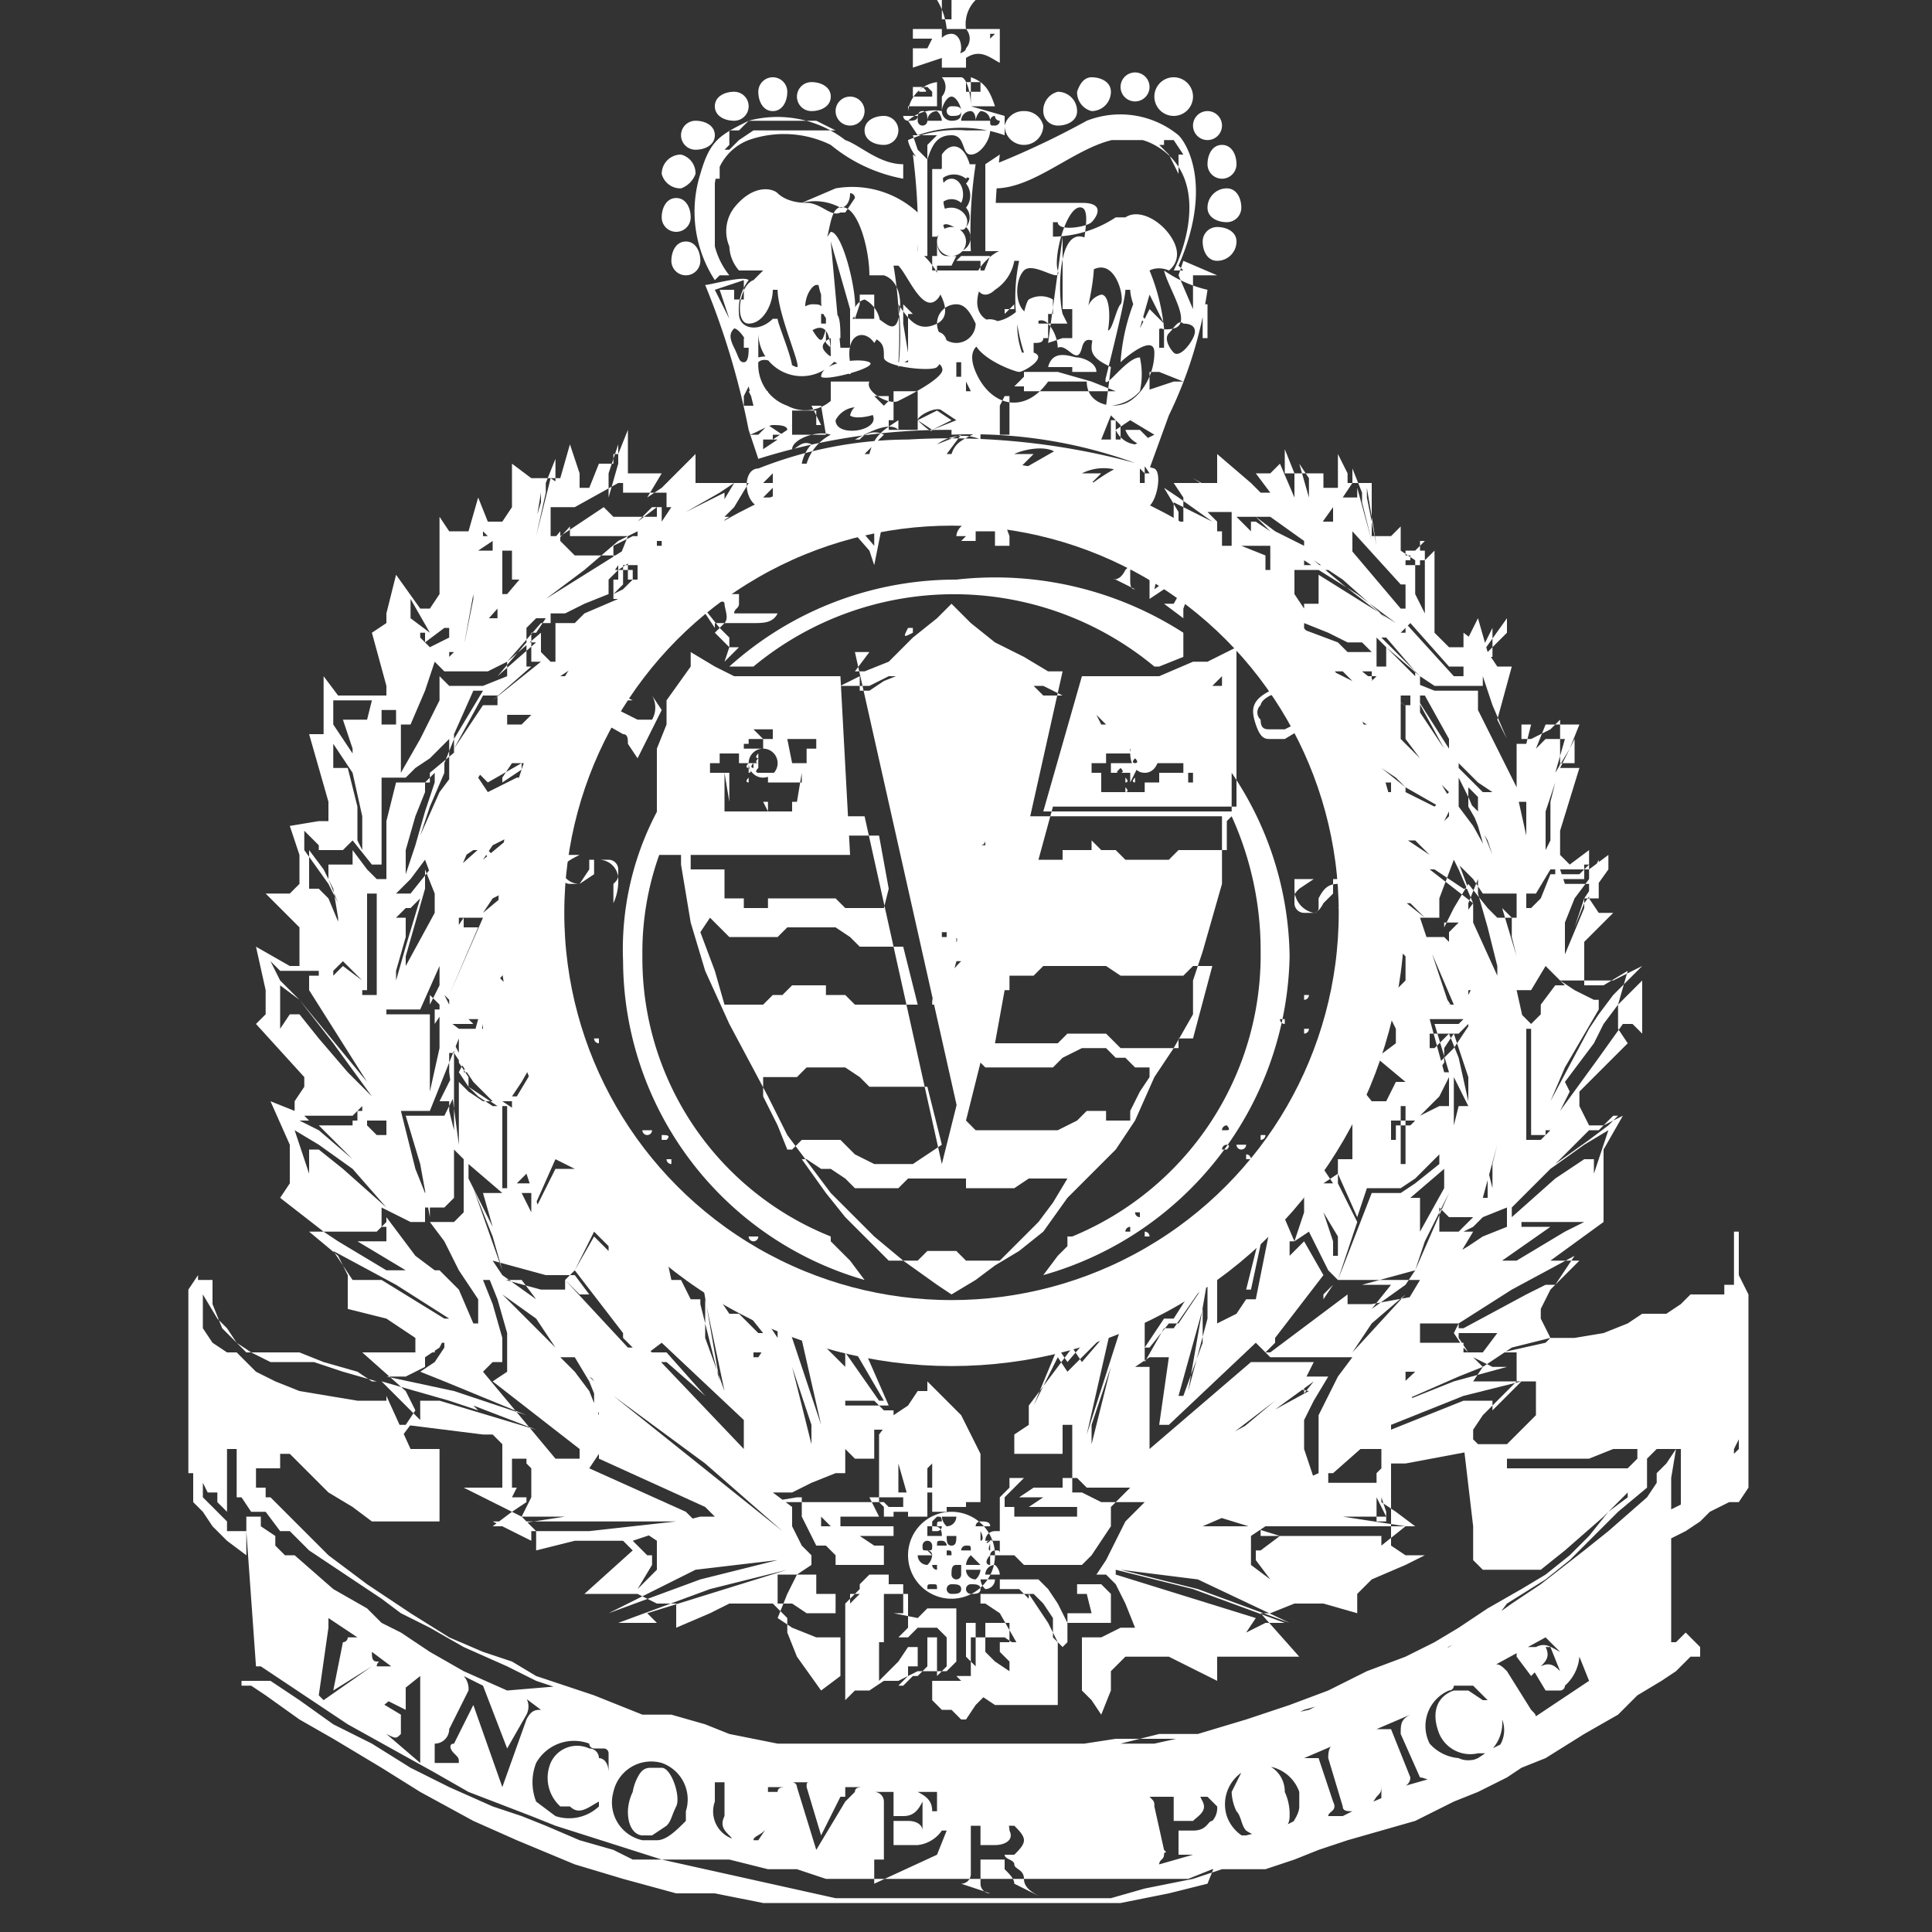 <svg id="Layer_1" data-name="Layer 1" xmlns="http://www.w3.org/2000/svg" width="40" height="40" viewBox="0 0 40 40"><rect x="0" y="0" width="40" height="40" fill="#333333" stroke="none"/><title>vpd-crest</title><path d="M8,35.2l.4.2v-.6l-.5.4H8m-.7.3h.4l1-.8h0v1.4h0v.4h0L8,35.9H8c.2.1.2.1.3,0h0v-.4l-.5-.3H7.7c0,.1,0,.2.1.2h0l-.5-.2h0m1.7.9H9a.3.3,0,0,0,.3-.3h0l.4-.8h0a.4.4,0,0,0-.1-.3h0l.4.2h0l.5,1.3.4-.7h0c.1-.2,0-.4-.1-.4h0l.4.3h0c-.1,0-.2,0-.3.2h0L10.4,37h0l-.6-1.7-.4.8h0c-.1,0-.1.1,0,.2s.1.1.1.2H9m3.4.9h0a.9.9,0,0,1-.9.2l-.4-.3a1.1,1.1,0,0,1,0-.8.9.9,0,0,1,1.1-.4.1.1,0,0,0,.1.1h.2a.1.1,0,0,1,.1.1h0v.4h0c0-.2-.1-.3-.2-.3a.2.2,0,0,0-.2-.2.6.6,0,0,0-.8.3.8.8,0,0,0,.2.9h.2c.2.2.4,0,.6-.1h0m.9.7h.2l.3-.2c.1-.1.1-.2.2-.4s-.1-.8-.3-.8h-.2c-.1,0-.2,0-.3.2a1,1,0,0,0-.1.3,1,1,0,0,0-.1.4c0,.4.2.5.3.5h0m0,.1a.8.8,0,0,1-.6-1,.8.8,0,0,1,1-.6.8.8,0,0,1,.5,1v.2c-.2.2-.4.4-.6.4h-.2m1.2-1.2H15v.7h0c-.1.2,0,.3.1.4s.1.2.3.2.2,0,.2-.1.2-.1.3-.3h0v-.6h0v-.2h.4c-.1,0-.2,0-.2.1h-.2v.7h0l-.2.3h-.4a.6.6,0,0,1-.5-.8h0v-.6h0c-.1-.2-.2-.2-.3-.3h0m2.4,1.9-.4-1.3h0a.1.1,0,0,0-.1-.1h.4c-.1,0-.1,0-.1.1h0l.3,1,.4-.8h.1v-.2h.4c-.1,0-.2,0-.2.1l-.2.2h0l-.6,1h0m1.2.2h.2v-.2h0v-1h0a.2.2,0,0,0-.2-.2h1.3v.4h-.1c0-.2-.1-.3-.3-.4h-.5v.5h.2c.2,0,.3-.1.4-.3h0v.6h0c0-.1-.1-.2-.3-.2h-.3v.5h.5a.7.7,0,0,0,.5-.3h.1l-.2.5L18.1,39h0m2.2-.8h.3c.2,0,.4-.1.3-.3a.4.4,0,0,0-.4-.4c-.2,0-.2.2-.2.3h0v.4h0m-.4.8h0a.2.2,0,0,0,.2-.2h0v-1H21c.1.1.2.2.2.3s-.1.2-.2.3h-.2c0,.1.2.1.2.2s.2.1.2.3.2.3.4.4h0L21,39c0-.1-.1-.2-.2-.3h0v-.2h-.5v.5h0a.2.2,0,0,0,.2.2h0l-.6-.2h0m4.5-1.3h.3c.1-.1.3-.2.2-.4s-.1-.2-.1-.3h-.3c-.1,0-.2,0-.2.1v.2h0v.4h0m-.3.9h0c0-.1.1-.1.1-.2s.1,0,0-.1h0l-.2-.9h0c0-.1,0-.1-.1-.2H25l.2.2a.4.4,0,0,1-.1.3c-.1,0-.1.2-.4.2h-.3v.5h.3l-.7.2h0m2.4-.7h.2c0-.1.1-.1.1-.3a1.1,1.1,0,0,0-.1-.5.6.6,0,0,0-.7-.6c-.1,0-.1.1-.2.2l-.2.4a1,1,0,0,0,.1.4c.1.1.1.3.2.4a.7.7,0,0,0,.6.1h0m0,.1a.8.8,0,0,1-1-.5.8.8,0,0,1,.5-1,.8.8,0,0,1,1,.5v.3c0,.2-.2.4-.3.6h-.2m1.1-.4h0c0-.1.2-.1.1-.3h0l-.3-.9h-.3l.7-.3h0c-.2,0-.2.2-.2.3h0l.3,1h0c0,.1.1.1.2.1h.3l.2-.3c.1-.1.1-.1.1-.3h0v.5l-1.1.3h0M29,37h0a.2.2,0,0,0,.2-.2h0l-.4-1h-.3l.7-.3h0c-.2.1-.2.2-.2.4h0l.4.9h0c.1,0,.2.1.3,0h0L29,37h0m2.1-1.4h0a.6.6,0,0,1-.4.8c-.1,0-.3.1-.5,0a.9.9,0,0,1-.6-.3A.8.8,0,0,1,30,35a.1.1,0,0,0,.1-.1h.4l.3.3h-.1l-.3-.2h-.3c-.3.1-.5.4-.3.9a.7.7,0,0,0,.8.4h.2a.8.8,0,0,0,.3-.7h0m.6.2h0c.1-.1.1-.1.1-.2s0-.1-.1-.2h0l-.5-.8h0c-.1-.1-.2-.2-.3-.1h0l1.1-.6.3.3h0c-.2-.1-.3-.2-.5-.1h-.4v.2h0l.3.4.2-.2h0c.1-.1.2-.2.1-.4h.1l.2.5h0c-.1-.1-.2-.2-.4-.1h-.2l.3.5h.3a.1.1,0,0,0,.1-.1.9.9,0,0,0,.3-.6h0l.2.5-1.2.8h0M18.4,29.1l-.7-1.6-.3.3-.5-.7-.8-.3v.9l-.4-.6h-.2l-1-1.4v1.2h-.2l-.2-.4h-.2l-.3-1.4-.2-.5-.3.7-.2-.4v-.7l-.2-.6-.5.6h0v-.4h-.3V22l-.4.7h-.2l-.3-.5-.3.5h-.1l.2-.3.4-.7h-.1v-.7l.2-.5h-.7l-.3-.3-.6.8h0l.7-.8.8-.8h-.3l.2-.2v-1h-.3v-.3l.3-.2.2-.6v-.5h-.2v-.3l.6-.6h-.3v-.4h-.2l.3-.2h.4V14l.5-.5H13l.5-.6.2-.2.5-.5.4-.2v-.4h-.2l.8-.5-.2-.2h0v-.2l.2-.2.3-.5H14.4V9.4l-.7.7-.3.2h0l.3-.5H13V8.9l-.2.5h-.1v.2h-.3l-.2.5h-.2V9.8l-.2-.6-.2.7H11l-.4-.3v.9l-.2.3h-.3l-.2-.5-.2.7H9.3l-.2-.3v1.6l-.2.3H8.7l-.5-.7-.2.8v.2l-.3.2.3,1.1v.2H7l-.3-.4v1.2H6.4l.4,1.4v.4H6.6L6,17.1l.2.6v.6l-.2.2H5.5l.7.7V20H6l-.7-.4.2.9v.5l-.2.2,1,1.1v.2l-.2.3v.2l-.5-.2.4.9v.8l-.2.3.9.7H6.4L7,26l.2.4v.7l.8.2.6.4V28H7.5l.9.8.2.4h0l-.2.3,1.6.2h.2l.2.2v.9H9.6l.6.3.6.3.3.3v.4l.8-.2h1l.2.2-1,.9h1.1l.4.2H14v.5l.7-.3.4-.2h.9l.3.3v.3l.2.5L17,35l.4-.3v-.8h-.5l-.5-.2-.3-.2.2-.5.2-.4.3-.2v-.2l-.2-.2-.2-.4v-.4l-.4-.3h.4l.4-.2.5-.2h.2V29.1h1M21.9,7.2a.8.8,0,0,0-.2-.5c-.2-.2-.4.1-.5.2s0-.6.1-.7a.5.5,0,0,1,.5,0v.3H22c-.1-.4-.1-1.7.4-1.6s.1,1.5.1,1.6h0a.4.4,0,0,1,.3-.4c.2,0,.2.6.1.9s-.4-.2-.5.2-.3-.1-.5,0h0m-4.7.2c0-.2,0-.7-.3-.6s-.2.5-.3.2a.4.4,0,0,1,.2-.7c.2,0,.2,0,.3.2a.3.3,0,0,1,.1.2h0c-.2-.2-.2-.3-.2-.6a1.4,1.4,0,0,1,.2-1.3c.3,0,.7,1.9.4,1.8h.1a.3.3,0,0,1,.2-.4.6.6,0,0,1,.2.9c-.2-.3-.6-.2-.5.4s-.2-.1-.4,0h0m4.7,1.5h.3a.2.2,0,0,0-.1-.4.4.4,0,0,0-.5.1h0a.3.3,0,0,0,.3.3h0m-4.6-.3c0,.4,1.1.2.7-.2a.5.5,0,0,0-.7.2h0m7.2-3.1h-.2c.3-.6.7-2-.4-2.6s-2.2.9-3.3.9h0V3.4h0a17.2,17.2,0,0,0,1.9-.9,1.9,1.9,0,0,1,1.9.3c.2.2.7,1.1,0,2.7h0m-9.6.3a2.6,2.6,0,0,1-.3-2.2c.2-.7.4-.8,1-1.1a2.3,2.3,0,0,1,2,.4c.3.1.7.5,1.2.5v.3A3.3,3.3,0,0,1,17.2,3a2.2,2.2,0,0,0-1.7-.1,1.1,1.1,0,0,0-.7.9V5.1a1.6,1.6,0,0,0,.3.6h-.2M19,5.3a13.1,13.1,0,0,0-.1-2.1l.3.2V5.3H19m.9-.1a.3.3,0,0,0,.1-.5.3.3,0,0,0,0-.4.4.4,0,0,0,0-.5c.1-.1.1-.2,0-.4h.2a9.2,9.2,0,0,0-.1,1.8h-.2m-.6-.3V3.5h.2V3.2c.2-.3.5-.2.6.3s-.4-.2-.5,0a.3.3,0,0,0,0,.4.5.5,0,0,0,0,.5.3.3,0,0,0,0,.4c-.1-.1-.1,0-.2.1h0m0,.4V5c0,.2.1.3.2.3h-.2m1-.1V3.4l.3-.2a14.8,14.8,0,0,0-.1,2h-.2m-.9-3.8V1.2l-.6.2h0V.6h.6v.4c.2.2.5.1.5,0a.3.3,0,0,0,0-.4h.7v.7h0c-.2-.1-.4-.3-.7-.1v.2h-.5m.1-.8a1.4,1.4,0,0,0-.2-.6h.8a.7.7,0,0,0-.2.6h-.4m2.6,7h-.5c.1-.4.5-.2.6-.2s.4.1.4.3h-.5m-5.2.1c0-.3.8-.4,1-.3s-.9.4-1,.3h0m5,1.1h-.2V8.5h.5c.1.1,0,.2-.2.2h0m-4.5-.1c.1-.4.6-.2.6-.1s-.5.2-.6.1h0M15.7,7.4c.4-.1.7.2.8.2s-.4-1.1-.4-1.6H16c0,.3-.2.7-.5.7s-.2-.8.1-.9l.2-.2h-.5a.8.8,0,0,1-.2-.5.8.8,0,0,1,.1-.8c.4-.5.8-.4.9-.3s.3.2.6.2.5.3.7.2h.1l.2-.3a.1.1,0,0,0-.1-.1c0,.2-.1.3-.2.3a1.1,1.1,0,0,0-.8-.1h0l.7-.3h0a2,2,0,0,1,1.7.5c.1,0,0,.5,0,.8h0c.2.1.7.7.4,1s-.6-.5-.8-.7h-.1a8.7,8.7,0,0,1,.1,2h.2a.7.7,0,0,1,.4-.6h0c.2-.1.4,0,.4.2s-.1.4-.2.5-1.1,0-1.1-.2,0-.3-.2-.4-.1-.3,0-.4.4.4.5,0,0-.8-.3-.9H18c0-.5-.2-1.3-.5-1.4s-.3.4-.4.7a1.5,1.5,0,0,0,.1.9h-.3c-.1,0-.4.4-.1.9s.2.1.4-.2.2.2.2.4h-.2c-.2.1-.2.2-.1.3s.1.1.3,0a.9.9,0,0,1-1.7-.4h0m7.3.7c-.2-.1-.4-.2-.4-.4s.1-.3-.1-.5,0-.2.2-.3.1.2.2.4.2-.4.3-.5-.1-1-.6-.7.1-1.2-.2-1.3-.6,1-.5,1.3-.5-.2-.7,0-.2.8.1.9h.1c0-.1.1-.3.3-.2V7h-.1c0,.1-.1.1-.2.1h0v.2h0c.3.1-.2.4-.3.4s-1.2-.4-.9-.9.9.1.9.5h.1a3.7,3.7,0,0,1-.1-1.9H21a.9.9,0,0,1-.4.6c-.1.1-.3.2-.4-.1s.4-.7.5-.7h-.1a3.3,3.3,0,0,1,0-1h1.8c.5,0,.3.3.2.4s-.7.2-.7,0h-.1v.3a2.4,2.4,0,0,0,1.3-.4h.2c.3-.2.8.1,1,.5s-.1.6-.1.6-.2-.1-.4,0a4.2,4.2,0,0,1,.3,1.2c-.5.1-.7-.6-.7-.8h-.1c0,.2-.3,1.4-.4,1.8s.4-.4.7-.4a1.6,1.6,0,0,1,0,.7.9.9,0,0,1-.7.3h0m-7.5-.2v.2h.2L15.5,8h0m2.2-1.4h.4V6.1h-.3v.2h0m4.9,0h0v.2h0m-.7,0h-.5v.2h.6M22,29.1h0v.8h0v.2H21v-.4l.3-.2H22m-3.9.7h-.4l-.2-.2V29h.6l.2.2h.2v.4h-.4m-2,3.6v-.6h.8V33h.4v.4h-.6l-.3-.2h-.3m3.7,1.5h.6v.4l-.2.2-.2.3h-.1l-.2-.2h-.2l-.2-.2v-.4h.6M22.5,33h-.2v-.2h.5l.2.2v.4h0v.2H22.1v-.2h.5m-1.3-3.9h.9v1.4h.2l.4.2h.9l-.4.4-.2.4-.2.4-.2.3h.2l.2.2.2.4.2.5h-.3l-.4.2h-.4v1.1l.2.2.2.3L23,35v-.4l.3-.3h.9l.4.2.6.3v-.5h1.7l-.8-.9h.2l.5-.2h.6l.7.2v-.4l.3-.3.7-.3.4-.2h-.4l-.3-.2V30.3h.3l1.6-.3-.2-.2v-.2l.2-.3.7-.7h-.9l.2-.3.6-.4.8-.2-.2-.4v-.2l.2-.4.6-.6h-.6l1.1-.8V23.8l.4-.7-.4.2h-.3l-.2-.4v-.3l1-1-.2-.3v-.5l.2-.7-.5.3h-.4v-.9l.6-.6h-.3l-.2-.3v-1l-.4.3-.2-.2v-.5l.4-1.3h-.4v-1l-.2.2-.4.2h-.5l-.2-.4.3-1.1h-.3l-.2-.3-.2-.7-.3.6h-.3l-.3-.3V11.4l-.2.2h-.2l-.3-.2v-.5l-.2.2h-.4V10h-.5V9.8l-.2-.4v.7h-.3V9.8H27v0H26l.3.4h-.2l-.2-.2-.7-.6V10h-.9l.2.3v.5h-.1v.2l.9.6H25V12h.2l.6.5.3.3.4.5H27l.2.2v.2h-.4l.4.5.2.2v.3h.4l.5.3H28v.4h-.2l.5.6v.2h.5v.2h-.6l.2.3.2.6.2.2v.4h-.2v.8l.2.2v.2l-.2.2.7.7.8.9-.2-.3-.8-1v.7l-.2.2h-.4l.2.4.2.4v.3l-.4.3.6.5h-.2l-.2.4h-.3l-.4-.5V24h-.3v.5h-.1l-.4-.6-.2.5v.7l-.2.6-.3-.7-.2.4L26,26.9h-.2l-.2.3-.4.2V26.2l-.9,1.3h-.2l-.4.7v-.9l-.7.2-.6.7-.2-.3-.9,1.2h0m2.5-1h.4l-.2,1.4h.2l1.8-1.7.3.3h1.7l-.3.4-.2.4-.2.4v1.2l-2,.9h-.1l1.3.4-.4.3H26v.2l.3.4-.4-.3v-.6l.3-.2L25,31.6h-.1l2.3-1-.2-.6v-.6l.2-.4.3-.5H26.1l-.2-.3L23.8,30V28.3h-.3v-.3h0v.3h0m5.2,3v.2h-.2v-.8H27.5v-.2h.1l1.7-1.5-.2-.2v-.9l.2-.7.2-.4-1.1.2h-.5v-.2L26.3,28h-.1l.2-.2v-.1l1-1.3-.4-.7-.3.3v-.3h.1l.3-.2.4.8v0l.2.2h1.7l-.3.5-.2.8v.2h0v.4h.4l-1.7,1.6h1V31h0m2.1-3h-.4v-.2h-.9v-.4h.1v-.3l.3-.6.4-.5.3-.5h-.7V24.1l-.5.4-.3.2h-.6l-.7,1.8h0l.4-1.2-.4-.8h-.3l.3-.2.4.9.2-.6h.7l.3-.2.3-.3.2-.2V25l.2.2h.5l-.4.4.4-.2.2-.2.5-.2v.4h0l-.5.2-.3.2-.5.3-.2.3-.3.6v.4h.8v.2H31m-.2-3.4v.6h-.1l.3-1.1.3-1.1h-.6v-.4l-.2-.4v-.7l-.2.3-.2.3-.2.2-.3.3-.3.2h-.2v1.7h-.1V22.9h.2l.2-.2.3-.2v-.2l.2-.3v-.3l.2-.3.5,1.5h.6l-.3,1.2v.5h0m2.5-1.5H32.1v.3l-.2.2h-.3V21.2h-.6v-.2l-.2-.4-.2-.4-.2.4V21l-.2.2h-.5l.3,1h-.1l-.3-1.1h.8v-.6h.1l.5.8h.7v2.2H32v-.1h1.1m-.3-3h-.6l-.3.4v.2l-.2.2-.2-.2v-2h-.5l-.2-.2-.4-.5-.3.5-.2.4v.2h-.4l.6,1.4H30L29.4,19h.4v-.4l.3-.8.4.4.2.3h.7v2h.3l.3-.5.2.2.2.2H33m-.1-2.5-.2.2h-.6l-.2.5-.2.2h-.1V17.3l-.2-.9h-.7l-.5-.5-.2.5v.5l-.2.3.2.4.2.4.3.7h0l-.9-.7h-.1v.4h0V18h.2l.3.2.3.2h.1l-.3-.8-.3-.4.2-.2.2-.3v-.9l.4.4.3.2.2.2h.5v1.9h.2l.3-.5h.1v.2h.6v-.3h0m-1.2-2.5h-.2v.9l-.4-.8-.4-.8v-.4h-.9l-.5-.2v1.2h-.1l.6.8.3.3-.3.3-.6-.3v-.1l.7.4.2-.2-.3-.5-.7-.7h.4V14l.3.2h1V14l.2.6.3.7h.3V15h.2m-.8-2-.2.4-.4-.3V14h-.2l-1-1.1v.2h-.7V14h-.1l.9.7h0l-1-.8h.2v-.8H29l.2-.2.8.9h.3v-.4h.1l.3.2h.2v-.3h0m-1.5-2v.4h-.3v.9h-.1l-1.1-1.3v.4h-.9v1.2l.5.2.4.2h.3l.2.2h-.5l-.2-.2-.8-.3H27v-.4h0l-.2-.3v-.5h1.2V11L29,12.1h.1v-.7h.4v-.2h-.1m-1.8-.7h0v.3h-.2l-1-.6-.2.2h-.9l.2.2v.7h.8v.5h-.5v.3h-.1v-.2h.5v-.4l-.5-.2h-.4V11h-.1v-.2l-.2-.2h1v-.2l.9.6h.2v.2h0M10.6,31v-.8h.9L10,28.4l.2-.2h.2v-.2h0v-.3l-.2-.7-.2-.5h1.7l.2-.2v0l.4-.8.3.3v.1l-.3-.3-.4.7,1,1.3v.1l.2.2h-.1l-1.3-1.4v.2h-.5l-1.1-.3.2.5.2.7v.8l-.3.2L12,30v.2H10.9V31h-.3v-.2h.1M8.7,28H9v-.2h.8v-.4l-.3-.7-.4-.4H9l-.4-.3L8,25.2H8v.2H7.9V25l.6.3h.3v-.3h.4l.2-.2V23.8l.2.2.3.2.3.3h.5l.2-.2.2.6.4-.9.4.2h-.4l-.4.8.4,1.2h0L11,24.5h-.6l-.3-.2L9.6,24v1.1l-.2.2H8.9l.3.4.3.6.4.6v.3h0v.2H9.1v.4H8.9l-.2.2h0m.1-3.3-.2-.5L8.3,23h.6l.6-1.5V22l.2.3v.2l.3.2.3.2h.2v1.7h-.1V22.9h-.2l-.3-.2-.2-.2-.2-.3L9.6,22l-.2-.4v1.1l-.2.4H8.4l.3,1,.2,1.1h0v-.6h0M6.2,23.1H7.3l.2-.2v.3H8V20.9h.7l.4-.9v.5l.2.2v.2h.1l.2.2h.3l-.3,1.1H9.8l.2-1H9.8l-.2-.2H9.5l-.2-.2-.2-.4-.2.4V21H8v2.5H7.8l-.2-.2V23H7.4v.2H6.4l-.2-.2h0m.4-2.9h.3l.2-.2.4.4v.2h.1v-2h.6l.3-.3.3-.4.3.8.2.2v.2H10l-.7,1.6h0l.6-1.4H9.5v-.2l-.2-.4L8.9,18l-.4.5H7.8v2.1H7.5v-.3L7.1,20h0l-.2.2H6.6m0-2.6h.5l.2-.2h0l.4.5h.2V16.1h.5l.2-.2.3-.2.4-.4v1l.2.2.2.2-.2.5-.3.8h.1l.2-.2.3-.2h.2l.2.3h0v-.2l-.2-.2h0l-.9.8H9.4l.3-.7.2-.4.2-.4-.2-.3-.2-.3L9.5,16v-.5l-.6.5v.2H8.2l-.2.8v1.2H7.8l-.2-.2-.3-.4H6.8l-.2-.2h0m1.3-2.5h0v-.2h.3v.3h.3l.3-.7.2-.6.2.2h.9l.4-.2v1.1H11l-.7.7-.4.5.2.2.7-.4v.3h-.1l-.6.3-.2-.3.2-.3.7-.8h-.3V14l-.5.2H9.3L9.1,14v.5l-.4.8-.4.7V15H7.9m.8-1.9h.1v.2l.4-.3h.1v.5h.2l.8-.9v.2h1l-.2.3h-.1v.6h.2l-1,.8h0l.8-.7h-.1v-.8l.2-.2h-1l-1,1H9.3v-.6l-.4.2-.2-.2h0m1.5-2h0v.2h.4V12h.2l1-1.1v.2h1.2l-.2.5V12h-.1v.4h.1l-.7.3-.2.2h-.5v-.2h.3l.4-.2.5-.2V12l.2-.3v-.2h-.9l-.3-.3v-.2l-1.1,1.3h-.1v-.9h-.5m1.7-.9h.3l.9-.5h.1v.2h.9v.3h-.2v.6h-.5l-.4.2v.4h.5v.3h-.1v-.2h-.5V12l.2-.2.3-.2h.5v-.9h-.9l-.2-.2-.9.6h-.2v-.4h0v-.2h0m7.8,19.9v.9h-.8l-.2-.2V29.7l.3-.4.3-.2.2-.3h.2v-.2l.3.3.4.4.2.4.2.4v1h-1v-.8h0m-3.4.8h2.4l.2.2v.2h0v.3h-.7l.3.2h.2v.4H17.3v-.2l-.2-.2h-.2l-.3-.6v-.4h-.1m2.5,2.5.2-.2h.6v1.1l-.2.2H19l-.4.2h-.3l-.3.2h-.3l-.2.2V33.2l.2-.2.2-.2h.8v.6h-.2m2.2,0-.3-.2h-.1v-.2h1l.2.3.2.3.2.4v1.3H20.6l-.3-.2-.2-.2v-1h.7l.3.2h0m.6-1.9h-1v-.2h0V31l.2-.2v-.2h1.4l.2.2h.9l-.4.4v.4l-.2.3-.2.3-.2.2H21.2l-.2-.2h-.2v-.4l.2-.2h.5m-1.8-.3a.9.9,0,1,1-.9.9.9.9,0,0,1,.9-.9h0m-.3,1.1h-.1a.1.1,0,0,0,.1.1h0m.2-.3h.1c0-.1,0-.1-.1-.1h0m.1-.3h-.1c0,.1,0,.2.1.2s.1-.1.1-.2h-.1m-.1-.4h-.1a.3.3,0,0,0,.1.2.2.2,0,0,0,.2-.2h-.2m-.3.1v.2h.1a.1.1,0,0,0,.1-.1c0-.2,0-.2-.1-.2h0m-.2.2v.2h.3c0-.2-.1-.2-.2-.2h0m-.1.3a.1.1,0,0,0-.1.1c0,.1,0,.1.1.1s.1,0,.1-.1a.1.1,0,0,0-.1-.1h0m.1.3H19a.2.2,0,0,0,.2.2.3.3,0,0,0,.1-.2.1.1,0,0,0-.1-.1h0m.3-.2c-.1,0-.1,0-.1.1h.2a.1.1,0,0,0-.1-.1h0m0-.4c-.1,0-.1,0-.1.1h.1m3.1-1.3h0v-.8l.4-1.2-.5,2h0m.8,1.3h0l1.4-1.3,1.7-1.3-3.1,2.6h0m-.2.9,1.6.4,1.9.7h-.4l-.4.2.2-.3h0l-2.9-.9h0m1.3-3.7h0l.5-1.8v.7l-.4,1.1h0m1.6,2.7h3l-.5.4v-.2H26.1M28,28l.4-.6.7-.6L28,28h0m.8,1.5,1.5-.6,1.2-.3-.6.6V29h-.6l-1.5.6h0m.5-3.3h0l.2-.6.5-1-.7,1.6h0m.9,1.1,1.1-.7,1.3-.7-.4.6H32l-.4.2-1.3.7h-.1m-.1-3.5V22.3l.3.6h-.2l-.2.8h0m1.3,1.3.8-.8.7-.5.5-.3-.3.9V24h-.2l-.6.4-.9.8h0m-.9-4.2h0l.2.3v-.3h0m1.8,1.4.6-.8.2-.4.3-.4.5-.5v1.1l-.2-.2h-.2l-.5.7-.8,1.1.2-.4h0m-.9-1.2h0l-.2-.9v-.7l-.3-1,.2.2h0v.4l.2.8v.9h0m.9-1.2v-.8l.2-.5.3-.4.2-.4v.8h-.3v.2l-.5,1.2h0m-1.2-1.7h0l-.2-.6-.2-.5-.3-.7v-.2l.2.2v.3l-.2-.2.2.5.2.7.2.5h0m-1-2.8-.7-1.1h.2l.5.9h0M32,17.6v-.8l.3-.9.3-.6v.5h-.3l-.2.8v.8h0m-.8-2.7h0v0h0M29.3,14h0l-.8-.8h.2l.6.7h0m.7-.6h0l-.2-1.1v0l.2,1.1h0m-1.3-.5h0l-.9-.7-.6-.5.6.4.9.8h0m-.2-1.5-.2-1v-.2l.2,1.2h0m-1.5,0h0l-.6-.3-.4-.3h.3l.7.5h0m.1-.9-.2-.7.2.3v.4h0m-1.7,0h0l-.7-.4.3.2.4.2h0M16.9,30.3l-.5-2,.4,1.2v.8h0m-.6,1.4-3.5-2.8,1.9,1.4,1.6,1.4h0m.1.8-2.9.9h0l.2.2h-.8l1.9-.7,1.6-.4h0M15,28.8l-.4-1.1v-.8l.4,1.9h0m-2.8,2.9H11v.2l-.8-.4H14l-1.8.2h0m-.7-3.8-1.1-1.1.7.5.4.6h0M9.8,29.1l1.3.5-2-.6H8.7v.4l-.8-.8,1.4.4.6.2h0m.5-2.9-.6-1.7.4,1,.2.7h0m-1,1H9.2l-1.3-.8H7.3l-.4-.6,1.3.7,1.1.7h0m.2-3.5h0l-.2-.8v-.2H9.1l.3-.6v1.5h0M8,25H8l-.9-.8-.5-.4H6.4v.5l-.3-.9.5.3.7.5L8,25H8m1-4.1v.3l.2-.3H9M7.7,22.7l-.5-.5-.6-.7L6.2,21H6l-.2.3v-.9l.4.3.7.9.8,1.1h0M8.2,21v-.9l.2-.7V19H8.2l.2-.2h.1l.2-.2-.3,1-.2.7V21h0m-.9-1.2-.5-1.2-.2-.2H6.4v-.8l.3.4.2.4L7,19v.4l.2.4h0m1.2-1.6v-.6l.2-.7.2-.5H8.8v-.2l.2-.2v.2l-.2.6-.2.7-.2.6h0m1-2.9h0l.4-.9h.2l-.6,1h0m-2,2.1h0v-.7l-.2-.8H6.9v-.5l.4.6.2.9v.7h0m.9-2.6v0h0m1.9-1,.6-.7h.2l-.8.7h0m-.7-.6.2-1.1v.1l-.2,1h0m1.4-2h0l.2-1.2v.2l-.3,1h0M25.5,27h0V27h0m2.1-1h0v-.3l-.2-.6.3.5V26h0m.9-1.7h-.1v.1h0m.6-8.1-.5-.4.3.2.2.2h0M29,17.4h.3l.3.3-.6-.4h0M21.4,29.1l.5-1.2.2.3.6-.7.6-.3-.8,2.5.5-2.2-.2.2-.7.7-.2-.3-.5,1h0m3.5.9-1.7,1.7.9-.7.9-.8,2.2-1.6-.4.5.2.6V28.6l.2-.4H25.9l-.9.9.8-.7.3.2,1,.2L24.9,30h0m-1.7,2.5h0l1.6.2,1.9.9-1.9-.7-1.6-.4h0m.5-4.6.4-.6h.2l.7-1.1v1.1l-.4,1.5.4-2.3-.6.9h-.2l-.4.5h0m2.1-1.2.3-1.4v-.2l-.4,1.6h0m1.6.2.2-.3h.6l1.1-.3-.2.3-.7.5.4-.5H27.6l-.2.2h0m1.2,3.6v.7l.3.2.4.3h-.2l-1.3-.2h.9l-.2-.4v-.5h0m-.1-5.2.2-.5h.6l.7-.6v.4l-.5.9v-.7h-.8l-.3.4h0m1.8,2.4.2.3.2.2.4.2h.3l-1.1.3-1.5.6,1.6-.7.5-.2-.3-.3-.2-.3v-.3h0m1.3-2.1h1.3l-.4.2-1,.6h-.3l1-.7h-.6m.7-2.3h1.3l-.2.2-.4.3-.7.5.7-.7h-.7m-3.4.2v-.4h.5l.3-.3.2-.2.2-.4h0v.6h-.2l-.4.2-.2.2h-.3v.3h0m.7-1.9v-.3h.6l.2-.2v1.6l-.2-.9-.2-.5-.3.3h-.4m3-1.4h1.1L34,20l-.6.6-.3.4-.2.3-.8,1.5.3-.7.7-1.2v-.2H33l-.4-.2h0M29,18.7h.2l.3.3-.5-.4h0m.9.8v-.3h.3l.2-.2v-.2l.2-.5v.3l.2.7.2.8v.2l-.5-1.1v-.4l-.3.4-.2.2H30v.2h0M32.3,18h.6l.4-.3v.3l-.5.7-.2.5.2-.6.2-.3h-.6m-2.6-.8v-.3l.2-.4.2-.2v-.5l.2.4v.2l.4.7.2.6-.5-.9-.3-.4-.3.3-.2.2v.3h0M32,15h.7l-.2.5-.3.5v0l.2-.7H32l-.2.2L32,15h0m-3,.4h0v-1h.3l.6,1.1-.6-.9h-.2v.7H29m1.7-1.8.5-.7v.3l-.4.4h0m-3.2.4h.2l.2.2-.4-.2h0m.8.2V14h.1v-.8h.1l.8.8-.7-.6v.4h-.2v.2h0m-1.2-1.5h-.3V11.6l.3.2.8.5.8.6-1.6-1v.6h.1M29,11.6h.2v-.2h.1l.2-.2v1.5l-.2-.4v-.8H29m-3-.1h-.1V11l-.3-.3H26l.3.3-.3-.2h-.1v.6H26m1.8-1.1.2-.3V9.7l.2.5v.2l.2.8-.3-1.1v.2h-.3m-1.2-.5V9.3l.2.5v.5l-.3-.7h0l-.2.2h0m-1.9,1.2-.2-.2h.2v-.2l-.3-.5.3.2.7.5-.8-.4v.5h0v.2h0M14.1,26.9v-.1h0m-2.2-1v-.4l.3-.6-.3.6v.4h0M11,24.2v-.1H11m-.6-8h0l.2-.3H11l-.6.4h0m.2,1.1-.6.5.2-.3.4-.2h0M18.2,29h0l-.7-1v.3l-.8-.8-.2-.2.5,2.2-.8-2.4.6.3.6.6.2-.2.7,1.2h0m-3.5.9-2.3-1.4,1.1-.3h.2l.8.7-.8-.9H12.1v.3l.2.3v.8l.3-.5-.4-.4,2.2,1.5.9.8.9.8-1.7-1.8h0m1.6,2.5-1.6.4-1.9.7,1.8-.9,1.7-.2h0m-.4-4.7h0l-.4-.4h-.2l-.6-.9.4,2.3-.4-1.6V26l.7,1.1h.2l.4.5h0m-2.2-1.1h0l-.4-1.7v.2l.3,1.5h0m-1.5.3h0l-.3-.3H10.8l.3.4-.7-.5-.2-.3,1.1.3h.6l.3.4h0M11,30.4V31l-.2.4h.9l-1.3.2h-.2l.4-.3.3-.2v-.8h0m.1-5.2h0l-.2-.4H10l.2.7-.5-1v-.3l.7.6H11v.5h0M9.2,27.7v.2l-.2.3-.3.2.5.2,1.7.7-1.5-.5L8,28.5h.4l.4-.2v-.2l.3-.2h0M7.3,23.3H6.6l.7.7-.7-.6-.4-.2L6,23.2H7.3m3.4,0v-.2l-.3-.2H10l-.3-.2-.2-.2v1.3l-.2-1.5v-.4h.1l.2.3.2.3.2.2.2.2h.4v.3h0m-1-3.9h0v-.3H9.3L9,18.6v.3L8.4,20v-.2l.2-.7.2-.7V18l.2.5v.3l.2.2h.4l-.2.3h0M7.3,17.9H6.8v.3l.2.5-.2-.4-.5-.7v-.4l.4.4h.6m2.6-.8h0v-.2l-.2-.2-.3-.4-.3.4-.4.9.2-.6.3-.7v-.2l.2-.5v.6l.2.2.2.4v.3h0M7.6,14.9v0H7.1l.2.6v.1l-.4-.6v-.5h.8m1.2-1.4-.4-.3v-.4l.4.7h0m2.4.6h.1l-.2-.2h0v-.4l-.7.6.7-.8h.3v.8h0m1.2-1.4h0l.2-.2h0v-.7l-1.6,1,.8-.6.7-.6.4-.2v.2l-.2.3v.5h.1l-.2.2h0m-1.9-1.1H10V11l.2.2v.2h.2m1.3-1.3h0l-.3-.2V9.9l-.3,1.2.2-.9V10l.2-.5V10l.2.3h0M13,9.8h0l-.2-.2h0l-.2.7V9.8l.2-.6v.6h0M14.8,11H15v-.8l-.8.4.7-.4.3-.2-.3.5h0v.2h.2l-.3.2h0m1.1,17v-.1l-.2.3h-.3V30l-2-2.1-.3.2H11.9l.3.5.2.5v1.1l2.2,1,.2.2h-.3l-1.2.3.3.2v.6l-.4.4.3-.5v-.2h-.1l-.3-.3,1.2-.4h.1l-.2-.2-2-.9.2-.3v-.8l-.2-.5-.3-.4-.3-.3h1.7l.4-.3,1.7,1.6h.2V28h.4M16,10.5c-.6.2-.7-.8-.3-.8a8.5,8.5,0,0,1,3.1-.6,14.7,14.7,0,0,1,5.1.6c.2.1,0,1-.3.8a11,11,0,0,0-7.6,0h0m3.5-5.8c-.1-.3,0-.4.2-.4s.4.2.3.4-.4-.2-.5,0h0m.2,0A.3.3,0,0,1,20,5a.3.3,0,0,1-.6,0,.3.3,0,0,1,.3-.3h0m-.2-.5c-.1-.2,0-.5.2-.5s.3.3.2.5a.3.3,0,0,0-.4,0h0m0-.5a.3.3,0,0,1,.2-.4c.3,0,.4.3.3.4a.4.4,0,0,0-.5,0h0M17.6,2a.3.3,0,0,1,.3.3.3.3,0,1,1-.6,0,.3.3,0,0,1,.3-.3h0m.7.4a.3.3,0,0,1,.3.3.3.3,0,0,1-.3.3c-.2,0-.4-.1-.4-.3s.2-.3.4-.3h0m2.9-.1a.4.4,0,0,1,.4.3.4.4,0,1,1-.8,0,.4.4,0,0,1,.4-.3h0m.7-.4a.4.4,0,0,1,.4.4c0,.2-.2.3-.4.3a.3.3,0,0,1-.3-.3.4.4,0,0,1,.3-.4h0m1.6-.4a.3.3,0,0,1,.3.3.3.3,0,0,1-.6,0,.3.3,0,0,1,.3-.3h0m.8.1a.4.4,0,0,1,.4.4.4.4,0,0,1-.8,0,.4.4,0,0,1,.4-.4h0m.7.7a.3.3,0,0,1,.3.3.3.3,0,1,1-.6,0,.3.3,0,0,1,.3-.3h0m.3.7c.2,0,.3.2.3.4a.3.3,0,0,1-.6,0c0-.2.1-.4.3-.4h0m.1.9c.2,0,.3.2.3.4a.3.3,0,0,1-.3.3c-.2,0-.4-.1-.4-.3a.4.4,0,0,1,.4-.4h0m-.2.8c.2,0,.4.1.4.3a.4.4,0,0,1-.4.4c-.2,0-.3-.2-.3-.4a.3.3,0,0,1,.3-.3h0M14.2,5c.2,0,.3.2.3.4a.3.3,0,1,1-.6,0c0-.2.1-.4.3-.4h0M14,4.1c.2,0,.3.2.3.4a.3.3,0,1,1-.6,0c0-.2.1-.4.3-.4h0m.1-.9a.4.4,0,0,1,.3.4.5.5,0,0,1-.3.3.4.4,0,0,1-.4-.3.4.4,0,0,1,.4-.4h0m.3-.7c.2,0,.4.1.4.3s-.2.3-.4.3a.3.3,0,0,1-.3-.3.3.3,0,0,1,.3-.3h0m.8-.6a.3.3,0,0,1,.3.3.3.3,0,0,1-.3.3c-.2,0-.4-.1-.4-.3s.2-.3.4-.3h0m.8-.3a.3.3,0,0,1,.3.3c0,.2-.1.4-.3.4s-.3-.2-.3-.4a.3.3,0,0,1,.3-.3h0m.8.1c.2,0,.4.1.4.3s-.2.3-.4.3a.3.3,0,0,1-.3-.3.3.3,0,0,1,.3-.3h0m5.8-.1c.2,0,.4.1.4.3a.4.4,0,0,1-.4.4.4.4,0,0,1-.3-.4q.1-.3.3-.3h0M19.7.7c.1,0,.2.1.2.3s-.2.2-.2.2-.3-.1-.3-.2.1-.3.3-.3h0m.1,5.6a.4.4,0,0,0-.4.4.4.4,0,0,0,.8,0c-.1-.2-.2-.4-.4-.4h0m-4.6.5c-.1.1-.1.2,0,.4s.1.3.2.3.1-.2.1-.3-.2-.4-.3-.4h0m9.3-.1c-.1-.1-.2.1-.3.2s0,.3.1.4.3-.1.4-.3,0-.3-.2-.3h0M19.1,1.8h0c.1.1.1.1,0,.1s-.1,0,0-.1h0m.4,1.4h0M17.2,5l.2,2.2h.2V6.4h0L17.2,5h0m0,2.2V6.8h-.1V6.5H17v.2h.1v.4h0m4.5.3h0m.4-.4h.2V6.4h-.2V4.9l-.3,2.2h0m-.3.7h-.2l-.2.2h.2v0h.2m-2.1.9.5-.2h0l-.3-.2c-.1-.1-.5.1-.5.2h0s.3.3.3.2h0m0,0-.3-.2.4-.2.3.2-.4.2h0M16,9.1l.3-.2h0c0-.1-.2-.1-.3-.1s-.4.2-.5.2H16M15.9,9h-.2l.2-.2.3.2h-.3m7.6.2.4-.2h0l-.5-.3-.3.2h0a.5.5,0,0,0,.4.3h0m.1,0a.5.5,0,0,1-.3-.3h.3l.2.2c-.1,0-.2.2-.2.2h0m-5,21v.6h.9v-1h0v1h.7v0h-.2v-.3h-.1v-.2l-.2-.2H20v1h-.4v-.9h0v1h-.3v-.5h-.1v.6h-.4v-.4h0m-.6.4h-.8v.2h-.2l-.2-.2H17v.2h1.5v-.2h-.2v-.2h.4v-.2H18m.2,3.8.4-.4.2-.3H19v.4h-.2v.2l-.2.2h.1l.2-.2h.1l.2-.2v-.4h0v-.2h.2v.2h0v.6h0l.2-.2v-.6l-.2-.2H19l-.2.2h-.2l.2-.2v-.2h0V33H17.6v.2l.2-.2v-.2l.2-.2h.3v.2H18v0h.3v-.2h.1v.2h-.1V34h-.1v.3h0m3.9-.3v-.4l-.2-.4-.2-.3-.2-.2h-.8v.2h.4l.2.2v.7h0v-.8h.1l.2.2.2.3v.4l.2.2h0M22,30.6h-.8l-.2.2-.2.2h0v.2H21v.2h1.4v-.2h.1l.2-.4-.2.4v.2h-.2v-.2h-1l.3-.2h-.5l.3-.2H22m-2.7,2c-.1,0-.1,0-.1.1h.2c0-.1,0-.1-.1-.1h0M20,32a.1.1,0,0,0-.1.1h.2c0-.1,0-.1-.1-.1h0m.1.2a.3.3,0,0,0-.1.2h.3l-.2-.2h0m-.3.2c-.1,0-.1.1-.1.2a.1.1,0,1,0,.2,0v-.2h0m.3.1h-.2a.2.2,0,0,0,.2.2.3.3,0,0,0,.1-.2h-.1m.2.2h-.1a.3.3,0,0,0,.1.2.2.2,0,0,0,.2-.2h-.2m.2-.3a.2.2,0,0,0-.2.2h.3a.3.3,0,0,0-.1-.2h0m0-.3a.1.1,0,0,0-.1.1h.2c0-.1,0-.1-.1-.1h0m0-.4a.2.2,0,0,0-.2.2h.3v-.2h0m-.4-.2a.1.1,0,0,0-.1.1h.3c0-.1-.1-.1-.2-.1h0m-.6,1.3a.1.1,0,0,0,0,.2c.1,0,.2,0,.2-.1s-.1-.1-.2-.1h0m.4,0a.1.1,0,0,0,0,.2c.1,0,.2,0,.2-.1s-.1-.1-.2-.1h0m.2-1.1h0v.2s.1,0,0-.2h0m.2.2c-.1,0-.1.1,0,0s-.1.2,0,.2v-.2h0m0,.3h0c-.1.1-.1.2,0,.2v-.2h0M19.5,2.3V2a.3.3,0,0,0,0-.4h.4c.1,0,.2.3.2.6l.7.2v.4a2.7,2.7,0,0,0-1.8,0l-.2-.3a.8.8,0,0,1,.7-.2h0m.6-.2V1.6c.3.1.4.3.5.6h-.5m-1.3.1a.7.7,0,0,1,.6-.6v.5h-.6m.4,1.2c-.2,0-.4-.4-.4-.5A2.5,2.5,0,0,1,20,2.7h.5c0,.2-.2.5-.4.5s-.1-.4-.4-.4-.4.2-.5.5h0m.5-1.3c-.1,0-.2.2-.2.3a.2.2,0,0,0,.2.2c.2,0,.2-.1.2-.2s-.1-.3-.2-.3h0m0-2h-.2V.4h.2V.1h0m-.4.7h-.4V1h.3M20.6.7h-.1V.8h0m-.5.9h0v.2h.3V1.7h-.2m-.9.1h-.3v.2h.4V1.9h0m-.3,1.2H19l.2.2V3l.2-.2h-.5m.8-.6c.1,0,.2,0,.2.1s-.1.1-.2.1a.1.1,0,1,1,0-.2h0M14.6,3.7l.2-.4.2-.2h.1l.2-.2.3-.2h1.7l-.4-.2H15.5l-.2.2h-.2V3l-.2.2v.5h0M21.9,3l.2-.2h2v.2h-.1V3l.2.2.2.4V3.2h.1l-.2-.3H22.1l-.2.2h0m0,1.3h0m-2.2-3h0M16.4,8.5V9h.7L17,8.4h-.2l.2.4h-.1V8.5h-.4m1.9-.2v.6H19V8.1h-.5v.6h-.1V8.2h-.3l.2.2h0m2.4,0v.6h.2V8.2h-.1m-6-2.2.3.6-.2-.6h-.1m1,.7H16v0h-.2m4-1.4h-.5v.4h.1V5.5h.3M18.6,6.8v.3h0V6.8h0m1.2.7v.3h.1V7.5h0m4.9-.9h0m-.6.2h-.2v.4h.1V6.8h0M19.4,2.3a.2.2,0,0,0-.2.2h.3a.3.3,0,0,0-.1-.2h0m-.3,0c-.1,0-.1.1-.1.2a.1.1,0,1,0,.2,0c0-.1,0-.2-.1-.2h0m-.3.1h-.1a.1.1,0,0,0,.1.1c.1,0,.2,0,.2-.1h-.2m1.3-.1a.2.2,0,0,0-.2.2h.3c0-.2-.1-.2-.1-.2h0m.2,0a.3.3,0,0,0-.1.2h.3a.2.2,0,0,0-.2-.2h0m.3.1a.1.1,0,0,0-.1.1c0,.1,0,.1.1.1a.1.1,0,0,0,.1-.1.1.1,0,0,1-.1-.1h0m-3,6.1h0m4.3,0h0M15.3,4.3h.2V4.3h-.2M17.5,4h0m3.4.1h0m3,.2h0m-4.2.9h0v.2h0m3.6,4.4a1,1,0,0,0-.9,0h.4l-.3.3h0a3.5,3.5,0,0,1,.8-.5h0m-1.4-.2c-.2-.2-.7-.1-.9,0h.4l-.3.3h.1l.7-.4h0m-1.6-.2a.9.9,0,0,0-.9.1h0l.5-.2-.3.4h.1c.1-.3.3-.3.6-.5h0m-1.7,0c-.2-.2-.7.1-.9.2h.1a.4.4,0,0,1,.5-.1l-.4.4H18c.1-.4.3-.5.6-.7h0m-1.4.3c-.3-.1-.8.1-.8.3h0c.1,0,.2-.2.4-.1a.8.8,0,0,0-.2.4h.1a1,1,0,0,1,.5-.6h0m2.4-8.4h0M18.3,2.9h0m-.8-.3h0m-.7-.3h0v.2h0m-.9-.1h0m-.7.3h0v.2h0m-.8.5h0m-.3.8h0m-.1,1h0m.1.8h0m7.1-2.7h0m.7-.4h0m.7-.4h0m.8,0h0m.9.2h0v.2h0m.7.5h0m.3.9h0m.1.8h0m-.2.8h0M19.8,7h0m-2.7.6h0M15.4,5.8l-.6.2h.4v.2h.2M16,7.2h.3V7.2H16m1.2.7v.2l-.2.2h0l.2-.2V7.9h0M15.4,7h.1v.2h-.1V7h0m.4,2.3h0l.3-.2h-.3m-.3-1h.4V8.3h-.3v0h0m.4,1.5-.2.2h.2m0,.1-.2.2h.2m0,.2v.2h.1m0,.1v0h0m2.7-3.5h0V6.5h.1l-.2-.2v.4h0m1.1-1.3h.5v.4l.2-.5h-.6m.9,1.1h.2V6.3l-.2.2h0m-.5-.1h0m2.5.4h0m-.8-.2h0m-2,1.3v.2h.5V8.1h-.4m4.3-2.4h0l.3.7V5.7h.5l-.7-.3h0m-.7.7-.2.7.2-.4.3.3-.3-.6h0m0,2h-.1l.6-.2h.2l-.5-.2h-.2m1.1-1.4h.1V7h-.1V7h0M23,8.6l-.2.5H23V8.7h.1v.4h.1V8.8L23,8.6h0m-.2-.1-.2.5h0l.2-.5h0m.9,1.1h0v.2h.1l-.2-.3h0m0,.2h0V10h.1V9.8h0m0,.2h0m-.1.1h0v0h0m-4-1.6h0m1.6-.4h1.9l-.5-.2-.7-.2h-.7m-3.3,0h0m1.3,0h0m1.8.8h.9l.9.2L22.5,9H21m-.5,0h0m-4.6,0h0m7.8.1h0M12.4,21.1h0m1,2.7h0m2.5,1.6h0m.2-.3h0m-.1.7h0m-.4-.7h-.1a.1.1,0,0,0,.2,0h-.1m.7.4h0a.1.1,0,0,0,.1-.1h-.1m-.7.2h-.1a.1.1,0,0,0,.2,0h-.1m7.8-.2a.1.1,0,0,0-.1.1h.1m.2-.4h-.1a.1.1,0,0,0,.1.1h0m-.1.8a.1.1,0,0,0-.1.1h.2a.1.1,0,0,0-.1-.1h0m-.5-.6h0m.7.2h.1a.1.1,0,0,0-.1-.1h0m-.7.3h0m2.7-2.1h-.1a.1.1,0,1,0,.2,0h-.1m.1-.4h0m0,.7h.1a.1.1,0,0,0-.1-.1h0m-.4-.6a.1.1,0,0,0-.1.1h.1c.1,0,0-.1,0-.1h0m.7.3h0a.1.1,0,0,0,.1-.1h-.1m-.7.2a.1.1,0,0,0-.1.1h.1c.1-.1,0-.1,0-.1h0m-12.7-5a1.1,1.1,0,0,0,.1-.5.4.4,0,0,0-.4-.4h-.2v.2h0l-.2.3h-.2a.2.2,0,0,1-.2-.2c0-.2.2-.3.4-.4h-.3c0,.1,0,.2-.1.2h0a.4.4,0,0,0,.4.4l.3-.2h0v-.3h.3a.2.2,0,0,1,.2.2c0,.2,0,.2-.1.3h0m.5-2.6.5-1-.2-.3h0a.5.5,0,0,1,0,.5h-.3l-.4-.2v-.2h.3l-.4-.2h0c.1,0,.2.1.1.3h-.5v-.2c.1,0,.1,0,.1-.1s.2-.2.4-.1h0l-.4-.4-.5,1h.3l.7.4h0c.1,0,.1.1.1.2h0M14.8,13l-.2-.3h0c-.1,0-.2-.2,0-.2s.4-.1.4,0,.1.3,0,.4h-.2m.2.8h0l.3-.3h-.2l-.3-.3.2-.2h.6c.2,0,.4,0,.5-.2h-.9c0-.1.1-.1.1-.2v-.2h-.7l-.2.2h-.2c.1-.1.1-.1.2,0h.1l.4.5.2.2h0v.2h0m3-1.7h0l.2-1h0v-.4h0l-.5.2h.3v.8l-.6-.7h-.2l.7.8h0m2.5-.7.2-.4v.5h-.3m-.5.4h.3v-.2h.4v.3h.3v-.2h0l-.4-1.1h0l-.6.9h0a.3.3,0,0,0-.1.2H20m3.1.9.4.2h0c-.1,0-.1-.1-.1-.2v-.2h0l.4-.5v1.1h0l.9-.6-.4.7h-.2l.4.3h0v-.2h0l.3-.8h.3l-.4-.3h0v.2h-.1l-.7.5.2-.9h0l-.4-.2h0c.1,0,.2.1.1.2h0l-.5.5h0c-.1.2-.2.2-.3.2h.1m3.7,1.8c.1,0,0,.2-.1.2h0l-.4.3h0c-.4.2-.4.4-.3.7s.2.3.3.3h.3l.5-.3h.3l-.2-.3h0a.2.2,0,0,1-.2.2h0l-.4.2h-.3c-.1,0-.2,0-.2-.2a.2.2,0,0,1,0-.3s0-.1.2-.2h0l.5-.2H27l-.2-.4h0m-2.3-.7A7.2,7.2,0,0,0,19.8,12a7,7,0,0,0-4.7,1.8h.5a6.5,6.5,0,0,1,8.3,0H24l.5-.2h0M16.1,16h.5v.2h-.7V16h.2V16h0m.2-.7h.6v.2h-.2v.3h-.3m8.2.2h-.1v.2h0v.2H22.8v-.2h0V16h-.2v-.2h.3v-.2h1v.2h.6v.2h.2v.2h-.1m-.8-.7h0V15h.2l-.2-.2h0v-.2h0m-1.1.2h0l.2.2h.1V15h-.2m.8.8H23v.2h.4v.2h0m.6,0h-.3v.2h.8V16H24m.2-.5h0m-8.4,0a.3.3,0,1,1-.3.3.3.3,0,0,1,.3-.3h0m7.9-.2a.3.3,0,0,0-.3.3c0,.2.1.4.3.4s.3-.2.3-.4-.2-.3-.3-.3h0m0,.3h0m0-.1h0m-.1-.1h0c.1.1,0,.1,0,.1h0m0,0h0s-.1,0,0-.1h0m0,.1h0m-.2,0h0c.1.1,0,.1,0,.1h0m.1.1h0c.1.1,0,.1,0,.1s-.1,0,0-.1h0m.1,0h0m-7.8.1h0m0-.1h0m0-.1h0m-.1,0h0c-.1.1,0,.1,0,.1h0m-.1.1h0c-.1.1,0,.1,0,.1h0m0,.2h0m.1-.2h0c-.1.1,0,.1,0,.1h0m2.6,2.8h-.8l-.2-.2H15.9v.2h-.5v-.2H15V18h-.7v-.7h3.9l.2,1.1h0m2,3.7h1.4l.2-.2.4-.2h.5l.2.2h.2l.2.2h.3v.2l-.2.3-.2.4v.2h-.5v-.2h-.4l-.2.2-.4.2H20.2l-.2-.2.3-1.2h0M25.4,17v.6h-1l-.2.2h-.9l-.2-.2h-.3l-.2-.2v.2h-.6v.2h-.5l.3-1.1h3.9m-7.7-3.2h-.3l2.2,9.8L22,13.9h-.3l-.5-.3-.6-.3-.5-.4-.4-.4-.3.3-.5.4-.5.5-.5.2h-.2m-1.2.8h0v.2h0m-1.2.2h0m-.7,1.1h0m1.2.4h.1v.2h0m.8-.5h0m7.8-1.3h0m-1.3.2h0m-.6,1.1h0m1.2.5h0m.8-.6h0m-4.2-.6h.1l.2.2h.5c.1,0,.2,0,.2-.2h0a1.1,1.1,0,0,0-.2-.6h0c0-.2-.1-.3-.2-.5h0c0-.1,0-.2-.1-.2h-.5v.2h-.2V14h-.2l.2-.2.2-.2-.2-.2h-.3a.1.1,0,0,0-.1.1h-.3l-.2.2h0c0,.2.1.4.3.4h-.4v-.2h-.6a.8.8,0,0,0-.1.4h0a.6.6,0,0,0-.2.5h0c0,.1.1.1.2.1h1v.7h.1V16H19v.5h.2v.2h0c0,.1,0,.1.1.2h-.1v1h0v.2h0v.2h0v.6h0v.2h0v.2h1.2c0-.1-.1-.1-.1-.2h0a5.6,5.6,0,0,1,.1-.7h0v-.3h0l-.2-1.3h0c.1-.1.1-.1.1-.3h0a.1.1,0,0,0,.1-.1h0v-.4h0c.2-.1.2-.3.2-.5h-.2v-.5h0v-.3h0m-.7,5.1h0V20h0m.4.1h.1A.1.1,0,0,0,20,20h-.1v.2H20m-.1-6.8h-.5c0,.1.1.3.2.3h.6a.1.1,0,0,0,.1-.1h-.2c0-.2-.2-.2-.2-.1h0m-.4,1.7h.1v-.2h-.2v.2h0a.7.7,0,0,1-.1-.5h.1a.2.2,0,0,0,.2.2h.6c0,.1,0,.2.1.2H21v-.2h.2v-.5h0l-.2-.5h-.4v.2h-.4c0-.1.1-.1.1-.2h-.7v.2h-.7a.5.5,0,0,0-.3.5h.2a.1.1,0,0,1-.1.1h-.2v.2l-.2.4h1.1v1.1h.1c0-.1,0-.2.1-.2v.2h0v.5h.1V16a4.3,4.3,0,0,1,.1-.5h0a2,2,0,0,0-.1.5.1.1,0,0,0,.1.1h.1v-.3h0V16h0l.2-.5h0v-.4h0v-.2h-.6m-.7-.9h0m.3.4H19l-.4-.2h.2a.4.4,0,0,1,.3.2h0m.9-.5h-.1v.4h0v-.2h0v.2h.1c0-.3,0-.3.1-.3h0m.1.7h0v-.3h0m-.6-.2h0c.1-.1,0-.1,0-.2h0m.4.3h0m0,.3h0v-.2h0m-.5.8h.2v-.5h0c0-.2-.1-.2-.1-.2h-.1v.2h0v.5h0m-.6-1.2h0v-.2h0m0-.8h-.1c-.1.2-.1.2.1.1h0M20,15.6v-.2h.1c0,.1,0,.2-.1.2h0m.5-.9h.2v.2h0c0-.1-.1-.1-.1-.2h0c-.1.1-.1.1-.1,0h0m.2-.2h-.2l-.3.2h0l.5-.2h0m0-.2h.1c0,.1,0,.1-.1.1h0m-.9,3H20c0,.1,0,.1.1.1h0a.1.1,0,0,0,.1-.1h0a.6.6,0,0,0,.2-.5h0a.1.1,0,0,0-.1-.1h0v.2h0a.3.3,0,0,0-.1.2v.2h0v-.2h-.3c-.1,0-.2,0-.2.1h.1v-.2h-.3a.1.1,0,0,0,.1-.1h-.2v-.4h0c0-.1-.1-.1-.1-.2h-.1v.5h0l.3.2h0a.1.1,0,0,0-.1-.1h.5v.3h-.3l-.2.2h-.2c0,.1.1.2.4.2h.3c.2,0,.3-.1.3-.2h-.2v-.2h0m-.5-.3a.1.1,0,0,0-.1-.1h.1m.2.1h-.1v.2h0m0-.6h.2a.1.1,0,0,1-.1.1h-.1m.3.7h0m0-.7h0m.5.8h-.1a.1.1,0,0,0,.1-.1h0m-.9.2h0v-.2h0m.3,2.5h.2V20h0l.2-.2h.2l.2-.6h0L20.3,18h-.9v.2a2,2,0,0,0-.1.7h0c0,.2.1.4.2.4h.2c0,.1.1.1.2.2h-.1a.1.1,0,0,1-.1-.1h-.2v.6h.2V20h0a.1.1,0,0,0,.1-.1h.1c-.3.3-.2.3-.2.4h0m-.1-.7v-.2h-.1v-.2h.4c-.1.1-.1.4-.1.7h0V19h0c0-.1,0-.1-.1-.1h0l-.2.2h.1m.4-.2h0c0-.1,0-.2-.1-.2h0v-.2h-.1l-.2.2h0a.5.5,0,0,1,.3-.3c.1,0,.1,0,.1.2H20v.2h-.2a.1.1,0,0,1,.1.1h0m.1.4a.1.1,0,0,1-.1.1h.2s-.1,0-.1.2h0m-.4,1h-.2c-.1,0-.1.1-.1.2h.3m.4.1h.2c0-.1-.1-.1-.2-.1h0m-2.2-6.8-.4.2h.6l.4-.2h.3l.4-.3.3-.2.2-.2.2.2.3.2.4.3.4.2h.7l.4.2h-.4l-.2-.2h-.3l-.5-.3-.4-.3-.3-.3-.2-.2-.3.3-.2.2-.4.3-.5.2-.3.2h-.2m-2.4,1.1h.1V15h0v.2h0v-.2h-.1m-.3.2h-.1v.3h0m.1,1.1V16h-.1m.9-.1h0m.3,0h0m-.1-1h0m7-.3h0m-.3.1h.3l-.3-.4h0m.1,1.2h0m.9-.1h0V16h0m.3,0h-.1V16h0m-.1-1.1h0v.2h0m-8.6.7h0m.2-.2h0m0,.1h0m-.1.1h0m.1,0h0c-.1.1,0,.1,0,.1h0m0,.1h0s.1,0,0-.1h0m.1-.1h0m.1-.1h0c-.1.1,0,.1,0,.1h0m-.1-.1h0m-.1-.1h0c-.1.1,0,.1,0,.1h0m-.2.4h0m.2,0h0c-.1.1,0,.1,0,.1h0m7.7-.2h0c-.1,0-.1,0,0-.1h0m.1-.1h0m0,0h0c.1.1,0,.1,0,.1h0m-.1,0h0c.1.1,0,.1,0,.1h0m.1.1h0c.1.1,0,.1,0,.1h0m.1.1h0m.1-.1h0s-.1,0,0-.1h0m0-.1h0m0-.1h0m-.2-.1h0c.1.1,0,.1,0,.1h0m-.1.4h0m.1,0h0c.1.1,0,.1,0,.1h0m-9.5-1.9v.5l-.2.5v2.2h4L17.4,14H15.2l-.4-.2-.5-.3v.3h0m7.9.2h.2l-.8,2.8h4V13.4l-.6.3h-.3L24,14H22.1m-7.7-.2h0l.4.2.2.2h.1l-.3-.2-.3-.2h-.1m8.1.4h2.6l.2-.2v.2H22.5m-8.4,3v.7l.2,1.2.3,1,.5,1.1.8,1.5.4.8.9,1.2.9.9.6.5.7.5.3.2.5-.3.4-.3.5-.3.5-.4.5-.7.5-.5.5-.5.4-.6.4-.9.4-.6.4-.7v-.7l.2-.6.2-.7.2-.7V16.9h-4l-1.8,7.2-1.6-7.2h-4v.3h0m2.8,6.8.3.2h.2l.3.2.2.2h.9l.2-.2h1.2v.2h1l.3-.2h.8l-.3.5-.3.4-.4.4-.4.4h-.7l-.2-.2h-.6l-.2.2h-.6l-.3-.3-.2-.2-.4-.4-.4-.5-.5-.7h0m4.3,10.2v-.6H20v.7l.2.2h0v-.9h.2v.6l.2.2.3.2h0v-.2l-.2-.2V34h.7m-6.7-15,.2.2.2.2h1l.2-.2h1l.3.2.2.2h.9l.3,1.2H17.7l-.2-.2h-.4v-.2h-.7l-.2.2H16l-.2.2H15l-.2-.7-.3-.8h0m1.3,3h.7l.2-.2h.8l.3.2.2.2h1.2l.3,1.2-.3.2-.3.2h-.8l-.4-.2-.3-.3h-.8l-.2.2h-.1l-.2-.5-.3-.6h0m5.1-2.5h.5l.2-.2h1.3l.3.2h1.3l.2-.2h.4l-.4,1.5h-.3v.2H23.2l-.3-.3h-.8l-.2.2H20.6l.2-1.1h.1m1.3,5.1a6.3,6.3,0,0,0,3.9-5.9,6.7,6.7,0,0,0-.6-2.8h0v-.9h0a6.9,6.9,0,0,1,1.2,3.8,7,7,0,0,1-5.1,6.6h0l.3-.4.2-.2v-.2h0m-4.9,0a6.2,6.2,0,0,1-3.9-5.8,6,6,0,0,1,.6-2.7h0v-.8h0a6.1,6.1,0,0,0-1,3.6,6.9,6.9,0,0,0,5,6.6h0l-.3-.4-.4-.4h0m-.7-9.1h-.1v.2H15v-.2h0V16h-.3v-.2h1v.2h.9m-.8-.7v.2h-.4v-.2h.2v-.2H16v.2h-.4v-.2h0m-1.1.2h.7v-.2h-.7v-.2h0m.8.9h-.4v-.2h.4V16h0m-2.9,4.7h0m0,.8h-.1a.1.1,0,0,0,.1.1h0m-.5-.7h0m.7.3h0m-.7.2h0a.1.1,0,0,0,.1-.1h-.1m15-.2h0m.1-.4h0a.1.1,0,0,0,.1-.1h-.1m0,.8h0a.1.1,0,0,0,.1-.1h-.1m-.4-.7h0m.7.3h0m-.7.2h-.1a.1.1,0,0,0,.1.1h0M13.7,23.6h.1c.1-.1,0-.1-.1-.1h0m.2-.4a.1.1,0,0,0-.1.1h.1m0,.8h-.1a.1.1,0,0,0,.1.1h0m-.5-.7h-.1a.1.1,0,1,0,.2,0h-.1m.8.3h0M26.8,18v.4a.5.5,0,0,0,.4.5s.1,0,.2-.2l.2-.2h0v-.3h.2a.2.2,0,0,1,.2.2.5.5,0,0,1-.3.4h.3v-.2a.3.3,0,0,0-.3-.3c-.2,0-.3.1-.4.3h0v.2h0a.1.1,0,0,1-.1.1H27a.2.2,0,0,1-.2-.2c0-.2,0-.2.1-.3l.3-.2h-.4M19.7,8.9a13,13,0,0,0-4,.6l-.2-.6a15.9,15.9,0,0,0-.9-3c.1,0,.8-.2.9-.1a1,1,0,0,0-.2.7c0,.3.4.4.7.1h.1c0,.1.3.8.3,1s-.5-.3-.7-.1a.9.9,0,0,0,.6.9.8.8,0,0,0,.9-.1V7.9H18c-.1.2.4.5.6.4s.8-.4.9-.6-.5-.5-.9-.1a5.6,5.6,0,0,0,0-1.3c.2.3.4.6.8.4s0-.8-.3-1.1h1.4c-.1.1-.4.6-.2.9s.6.1.8-.1a1.6,1.6,0,0,0,.1,1c-.6-.5-1.3-.4-1,.3s1,.9,1.5.2h.8c0,.5.6.6.9.4s.5-.6.5-1-.6.1-.7.2a4.2,4.2,0,0,1,.3-1.3c.1.4.4.7.8.6s-.1-.8-.2-1.2a2.6,2.6,0,0,0,.9.4,8.8,8.8,0,0,1-.8,2.6h0l-.4,1.1h0a9.9,9.9,0,0,0-4.1-.7h0M10,21.5v-.2H9.5l-.4-.3v.7l-.2.9v-2h0l.2.2v.4H10v.2h0M6.9,20.2H6.4v.3l1.2,1.9L6.2,20.7l-.4-.4-.2-.4.2.2H6.9m3.6-4.8h-.2v-.7H10l-.6.9.6-1.1h.3v1h.1M12.1,14h-.5l.3-.2h.2m-1.5,4.6-.6.5.2-.3.4-.2h0M8,25.5v.2H7.4l1,.6H8l-1-.6-.3-.2H7.8l.2-.2H8m5.6-14.1h.1v-.7h-.1l-.4.3.3-.3h.4l-.2.3v.5h-.1M5.8,29.5H5.1l-.2.2h0V31h.1l.2.3h.3l.3.4h.2l.4.4,1.2.8.3.2.4.3.6.3.7.4.9.4.6.3.6.2.9.4.5.2,1,.2.6.2h.5l.6.2h6l1.3-.2h1.5l.7-.2.9-.2h.4l.4-.2.7-.2,1-.4.5-.3.6-.3,1.1-.6.3-.4.8-.5.5-.4.2-.2.8-.8.6-.5v-.6l.2-.2h0v-.2h0V30h0v-.2h-.9l.3.2h.2v.2l-.2.2V31l-.4.3-.4.5-.4.4-.5.4-.5.3-.7.4-.6.4-.5.3-.6.3-.8.3-.8.4-.8.3-.9.3-1,.3-.9.2H16.1l-1-.2-.5-.2-.7-.2h-.6l-.5-.2-.5-.2-.6-.2-.6-.2-.5-.3-.6-.2-.7-.3-.8-.5-.9-.6-.8-.6-.6-.6-.3-.3-.3-.3H5.5v-.2H5.3v-.2h0v-.2h.5M5,34.6H5v.2h.6l.6.4.7.5.8.4.8.5.8.4.9.4.6.2.5.2.7.3.7.2.4.2h2l.8.2h.6l.6.2h7.5l.5-.2h1.1l.6-.2.5-.2.6-.2.7-.2.7-.2.8-.4.5-.2.6-.3.3-.2.5-.2.8-.5.7-.4.4-.4.5-.3.3-.2.3-.3h.2v-.2l-.3-.3-.2.2h-.1l-.6.4-.4.3-.3.2-.4.2-.8.5-.8.4-.4.2-.3.2-.5.2-.4.2-.8.3-.7.3-.4.2H27l-.4.2-.8.2h-.4L25,39l-.8.2-1,.2H15.8l-1-.2H14l-1.1-.3-1-.3-1.2-.5-.9-.4-1.1-.6-.8-.5-1-.6-.7-.4-.7-.5-.3-.2H5m26.4-6.3h1.5l1-.3h1.6v-.4h.2v.4H36V30l-.2.2v.2l-.4.4-.3.2-.6.3v.6l.4-.2.3-.2.2-.2.4-.2H36l.2-.3V26.8l-.2-.4v-.9h-.1v-.2h0v1.3h-.2v.2H35l-.2.2-.3.2H34l-.3.2-.5.2-1.2.2-.9.2h.3M8.2,29.9l.3-.4H5.4v.2h0v.2h0v.2H6l.4.4.4.4.5.3.4.3H9.1V30H8.2m-.2-1H7.4l-1.2-.2-.5-.2-.4-.2L4.9,28H4.7l-.3-.2-.2-.3L4,27.1H3.9v3.2l.2.2.2.4h.2v.2l.2.2V30.3h0V30H8.5L8,28.9H8m23.2,1h-.9l.2,1.7v.7l.2.2h1.2l.5-.4.8-.7.5-.5.2-.3h.1v-.2H30.9l.3.2h0m.6-1.3-.6.6-.2.3h1.9l.5-.2h1.4v.2h0v1h.5l.3-.4.3-.4V30l.2-.4V26.8h-.2l-.2.2h-.3l-.2.2h-.2l-.4.2h-.2l-1.1.3H32.1l-.3.3h0m2.9,2-.2.3h0l-.2.2v.2l-.2.3-.8.7-.5.4-.9.7-.6.4-.7.5-.6.4-.6.2-.6.3-.9.4-.8.4-.9.2h-.4l-1,.3H24l-.8.2H15.7l-.8-.2-1-.2-.6-.2-1.1-.4-.5-.2L10.5,35l-.9-.4-.7-.4-.6-.4-.4-.2-.3-.3-.7-.4-.8-.7H5.9l-.2-.2v-.2l-.3-.2v-.2H5.1v.3l.2,2.8h.1l.6.4,1.2.8.9.5.9.5.7.4,1.3.5.5.2,2.2.7,1.8.4.9.2.9.2H23l.7-.2,1-.2.6-.2.8-.2.9-.2.8-.3.9-.4.7-.2L30,37l.7-.4h.4L32,36l1.2-.7.5-.3.3-.2h.2l.4-.5V30.6h0m-28,4.5.2-1.4h0v-.2h0l.6.4H7.2a.1.1,0,0,1-.1.1h0l-.2,1,.8-.5h.1c0-.1.1-.1,0-.1s-.1-.1-.1-.2h0l.4.3H7.7l-1,.7h0M19.8,10.3a8.6,8.6,0,0,1,8.5,8.6,8.5,8.5,0,0,1-17,0,8.6,8.6,0,0,1,8.5-8.6h0m0-.4a9,9,0,1,0,9,9,9.1,9.1,0,0,0-9-9h0M7.7,28.6l-.3-.2-.7-.2L6.2,28H5.1l-.2-.2-.3-.3L4.4,27v-.5H4.1v-.1l-.2.3v3.8h.1v.6l.2.2.2.3.3.3.4.3v-.5H4.7v-.2l-.2-.2L4.2,31V26.8l.3.5.2.2.2.3.3.2.4.2h.9l.6.2.7.2h.2" style="fill:#fff"/><circle cx="19.7" cy="18.9" r="8.7" style="fill:none;stroke:#fff;stroke-miterlimit:10;stroke-width:1.366px"/></svg>